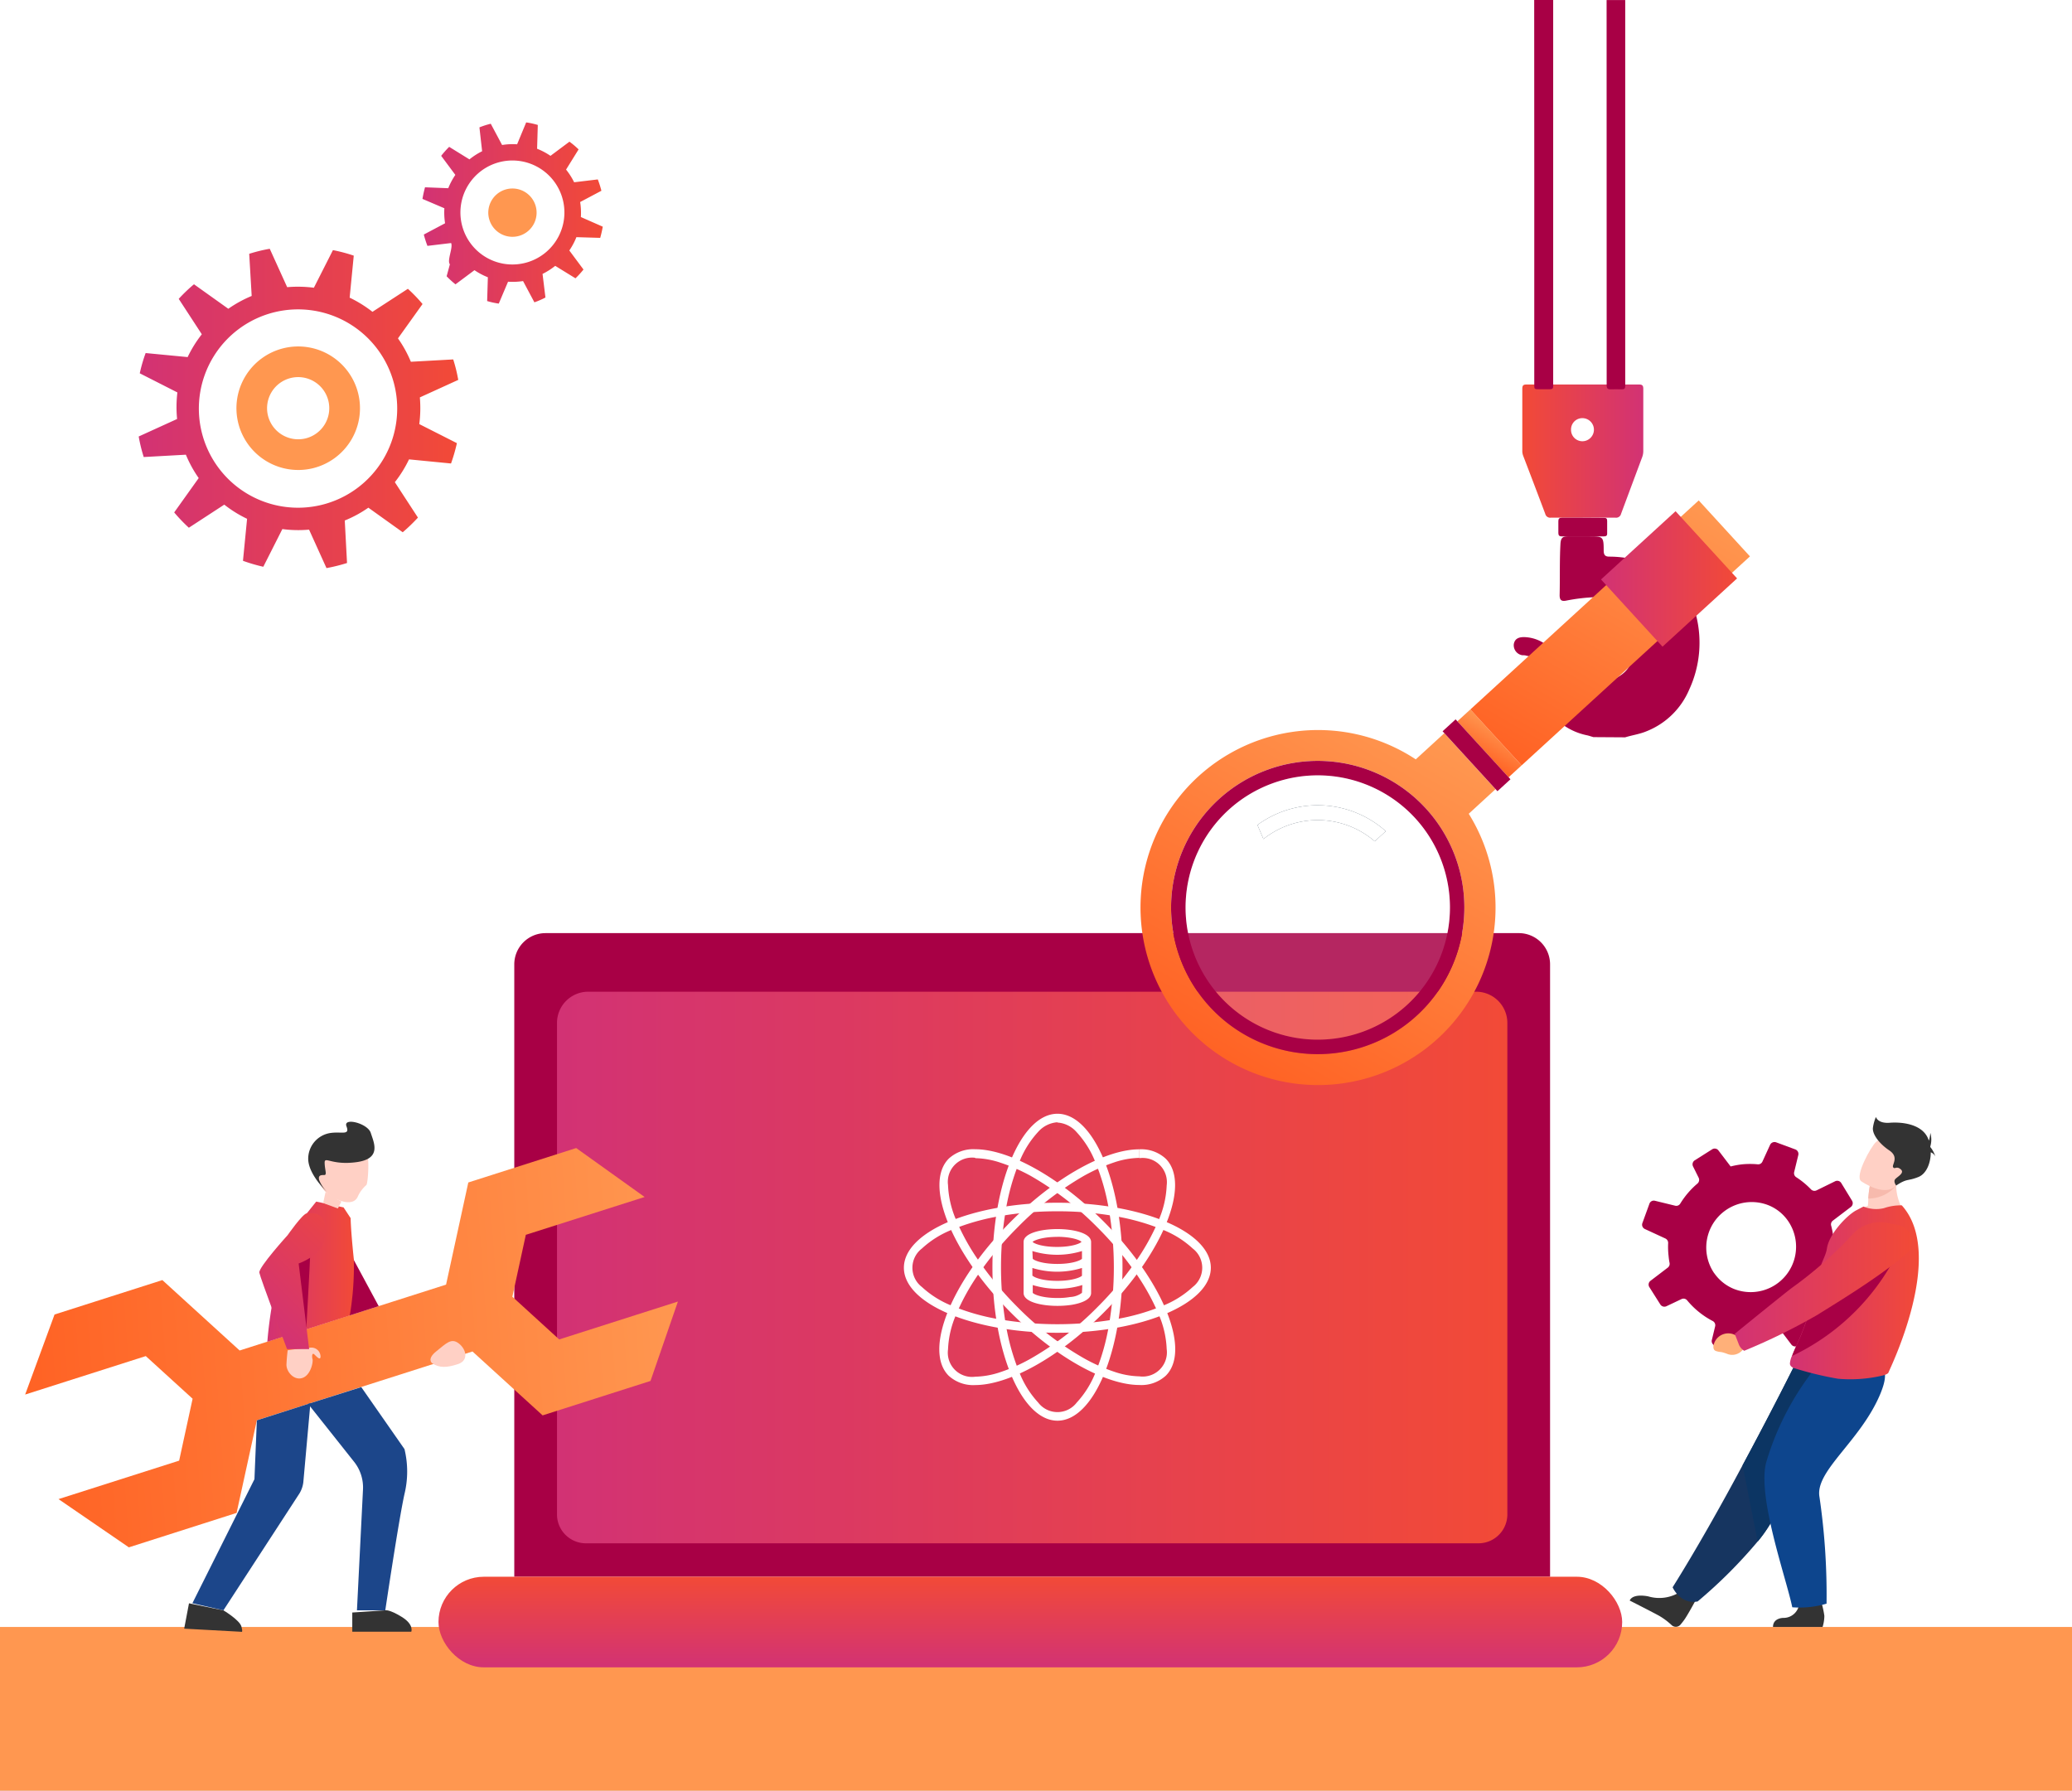 <svg xmlns="http://www.w3.org/2000/svg" xmlns:xlink="http://www.w3.org/1999/xlink" viewBox="0 0 292.5 252.79"><rect x="0" y="0" width="292.5" height="252.79" fill="#808080" stroke="none"/><defs><style>.cls-1{fill:#384857;}.cls-13,.cls-2{fill:#fff;}.cls-3{fill:#a80045;}.cls-4{fill:url(#linear-gradient);}.cls-5,.cls-8{fill:#ff9750;}.cls-6{fill:url(#linear-gradient-2);}.cls-7{fill:url(#linear-gradient-3);}.cls-10,.cls-8,.cls-9{fill-rule:evenodd;}.cls-9{fill:url(#linear-gradient-4);}.cls-10{fill:url(#linear-gradient-5);}.cls-11{fill:url(#linear-gradient-6);}.cls-12{fill:url(#linear-gradient-7);}.cls-13{opacity:0.15;}.cls-14{fill:url(#linear-gradient-8);}.cls-15{fill:url(#linear-gradient-9);}.cls-16{fill:url(#linear-gradient-10);}.cls-17{fill:#1c468a;}.cls-18{fill:#333;}.cls-19{fill:#ffd0c5;}.cls-20{fill:url(#linear-gradient-11);}.cls-21{fill:url(#linear-gradient-12);}.cls-22{fill:#ff8e4b;}.cls-23{fill:#003b72;}.cls-24{fill:#163560;}.cls-25{fill:#0c3563;}.cls-26{fill:#0d458d;}.cls-27{fill:url(#linear-gradient-13);}.cls-28{fill:#ffb079;}.cls-29{fill:url(#linear-gradient-14);}.cls-30{fill:#f7baad;}</style><linearGradient id="linear-gradient" x1="78.64" y1="178.93" x2="212.78" y2="178.93" gradientUnits="userSpaceOnUse"><stop offset="0" stop-color="#d23274"/><stop offset="1" stop-color="#f24a37"/></linearGradient><linearGradient id="linear-gradient-2" x1="145.45" y1="235.39" x2="145.45" y2="222.59" xlink:href="#linear-gradient"/><linearGradient id="linear-gradient-3" x1="2.67" y1="190.31" x2="95.52" y2="190.31" gradientTransform="translate(-12.96 3.96) rotate(-4.1)" gradientUnits="userSpaceOnUse"><stop offset="0" stop-color="#ff6224"/><stop offset="1" stop-color="#ff9750"/></linearGradient><linearGradient id="linear-gradient-4" x1="19.58" y1="57.63" x2="64.61" y2="57.63" xlink:href="#linear-gradient"/><linearGradient id="linear-gradient-5" x1="59.6" y1="30.02" x2="85.09" y2="30.02" xlink:href="#linear-gradient"/><linearGradient id="linear-gradient-6" x1="215.65" y1="63.68" x2="232.72" y2="63.68" gradientTransform="matrix(-1, 0, 0, 1, 447.62, 0)" xlink:href="#linear-gradient"/><linearGradient id="linear-gradient-7" x1="111.47" y1="157.48" x2="166.8" y2="157.48" gradientTransform="matrix(0.5, -0.86, 0.86, 0.5, -18.73, 167.14)" xlink:href="#linear-gradient-3"/><linearGradient id="linear-gradient-8" x1="165.97" y1="166.8" x2="171.55" y2="166.8" gradientTransform="translate(319 -105.96) rotate(72.61)" xlink:href="#linear-gradient-3"/><linearGradient id="linear-gradient-9" x1="168.35" y1="173.7" x2="213.25" y2="173.7" gradientTransform="matrix(0.3, 0.95, -0.95, 0.3, 336.03, -144.64)" xlink:href="#linear-gradient-3"/><linearGradient id="linear-gradient-10" x1="226" y1="81.73" x2="245.21" y2="81.73" gradientTransform="translate(454.98 -36.86) rotate(132.47)" xlink:href="#linear-gradient"/><linearGradient id="linear-gradient-11" x1="37.69" y1="179.52" x2="49.96" y2="179.52" xlink:href="#linear-gradient"/><linearGradient id="linear-gradient-12" x1="37.16" y1="187.1" x2="48.91" y2="175.34" gradientUnits="userSpaceOnUse"><stop offset="0" stop-color="#d23274"/><stop offset="1" stop-color="#e94348"/></linearGradient><linearGradient id="linear-gradient-13" x1="252.68" y1="182.42" x2="270.87" y2="182.42" xlink:href="#linear-gradient"/><linearGradient id="linear-gradient-14" x1="244.89" y1="181.61" x2="269.94" y2="181.61" xlink:href="#linear-gradient"/></defs><title>6_Fixing@web</title><g id="Layer_2" data-name="Layer 2"><g id="Layer_1-2" data-name="Layer 1"><rect class="cls-1" x="220.36" y="229.68" width="72.14" height="5.7"/><rect class="cls-2" width="292.5" height="252.79"/><path class="cls-3" d="M218.82,136.14v86.45H72.6V136.14A4.41,4.41,0,0,1,77,131.73h137.4A4.41,4.41,0,0,1,218.82,136.14Z"/><path class="cls-4" d="M83,140H208.38a4.41,4.41,0,0,1,4.41,4.41v69.38a4.08,4.08,0,0,1-4.08,4.08h-126a4.08,4.08,0,0,1-4.08-4.08V144.41A4.41,4.41,0,0,1,83,140Z"/><rect class="cls-5" y="229.68" width="292.5" height="23.11"/><rect class="cls-6" x="61.9" y="222.59" width="167.1" height="12.79" rx="6.4"/><polygon class="cls-7" points="20.58 191.44 3.55 196.87 7.7 185.57 22.92 180.71 33.83 190.65 62.97 181.35 66.11 166.93 81.34 162.07 91 168.98 74.23 174.32 72.33 183.06 78.94 189.09 95.7 183.74 91.83 194.95 76.6 199.81 66.7 190.79 36.26 200.5 33.4 213.58 18.19 218.44 8.26 211.63 25.29 206.2 27.19 197.46 20.58 191.44"/><path class="cls-8" d="M44.17,66.1a8.72,8.72,0,1,0-10.54-6.39A8.73,8.73,0,0,0,44.17,66.1Zm-6.34-7.42a4.39,4.39,0,1,1,5.31,3.21A4.4,4.4,0,0,1,37.83,58.68Z"/><path class="cls-9" d="M55.66,54.3A14,14,0,1,1,38.77,44.07,14,14,0,0,1,55.66,54.3ZM35.53,41.78a17.35,17.35,0,0,0-3.3,1.81l-4.85-3.46a23.25,23.25,0,0,0-2.15,2.06l3.26,5a17.1,17.1,0,0,0-2,3.22l-5.93-.57a21.76,21.76,0,0,0-.83,2.86l5.31,2.7A17.52,17.52,0,0,0,25,59.15l-5.42,2.47a22.3,22.3,0,0,0,.71,2.9l5.95-.33a17.05,17.05,0,0,0,1.81,3.3l-3.46,4.85a23.41,23.41,0,0,0,2.07,2.16l5-3.26a17.06,17.06,0,0,0,3.22,2l-.58,5.93a23.61,23.61,0,0,0,2.87.84l2.69-5.32a17,17,0,0,0,3.77.08l2.46,5.43a24.08,24.08,0,0,0,2.9-.72l-.32-6A16.81,16.81,0,0,0,52,71.67l4.85,3.47A24.75,24.75,0,0,0,59,73.07l-3.26-5a17.1,17.1,0,0,0,2-3.22l5.93.58a24.09,24.09,0,0,0,.83-2.87l-5.31-2.69a17.61,17.61,0,0,0,.08-3.77l5.42-2.47a21.77,21.77,0,0,0-.71-2.89L58,51.07a16.86,16.86,0,0,0-1.82-3.3l3.47-4.85a22.11,22.11,0,0,0-2.07-2.15l-5,3.25a17.59,17.59,0,0,0-3.22-2l.58-5.93A22.36,22.36,0,0,0,47,35.31l-2.69,5.31a17.6,17.6,0,0,0-3.77-.08l-2.46-5.42a22.3,22.3,0,0,0-2.9.71Z"/><path class="cls-10" d="M79.34,27.8A7.34,7.34,0,1,1,70.12,23,7.34,7.34,0,0,1,79.34,27.8ZM68.06,21.35a9.58,9.58,0,0,0-1.79,1.15l-2.86-1.77A13.3,13.3,0,0,0,62.28,22l2,2.69a9.6,9.6,0,0,0-1,1.88L60,26.44a15.48,15.48,0,0,0-.36,1.64l3.09,1.32a10,10,0,0,0,.1,2.12l-3,1.59a14.2,14.2,0,0,0,.51,1.6l3.34-.4c.31.63-.61,2.47-.17,3L63.05,39a12.24,12.24,0,0,0,1.25,1.14l2.68-2a9.37,9.37,0,0,0,1.89,1l-.1,3.36a11.13,11.13,0,0,0,1.64.36l1.31-3.09a10,10,0,0,0,2.12-.09l1.6,3A11.44,11.44,0,0,0,77,42l-.41-3.33a10.07,10.07,0,0,0,1.79-1.14l2.86,1.76a13.3,13.3,0,0,0,1.13-1.24l-2-2.69a9.6,9.6,0,0,0,1-1.88l3.36.1A15.48,15.48,0,0,0,85.09,32L82,30.64a10,10,0,0,0-.1-2.12l3-1.59a14.2,14.2,0,0,0-.51-1.6l-3.34.4a9.67,9.67,0,0,0-1.14-1.79l1.77-2.85A12.24,12.24,0,0,0,80.39,20l-2.68,2a9.37,9.37,0,0,0-1.89-1l.1-3.36a11.13,11.13,0,0,0-1.64-.36L73,20.37a9.4,9.4,0,0,0-2.12.1l-1.6-3a11.44,11.44,0,0,0-1.6.51Z"/><path class="cls-5" d="M71.31,26.77a3.41,3.41,0,1,1-2.22,4.28A3.41,3.41,0,0,1,71.31,26.77Z"/><path class="cls-3" d="M229.42,104.09c1-.31,2.05-.45,3-.85a10.9,10.9,0,0,0,6.05-5.91,15.74,15.74,0,0,0,1-10.32c-1.16-4.73-4.43-7.19-9.05-8.08a15.29,15.29,0,0,0-3.23-.35c-.58,0-.78-.22-.8-.8,0-2.07-.07-2.07-2.15-2.07-1,0-1.93,0-2.89,0-.69,0-1,.17-1.06,1-.14,2.44-.06,4.88-.12,7.31,0,.7.26.9.93.77a25.86,25.86,0,0,1,4.21-.49c3.17-.06,4.75,1.11,5.36,4.26a7.09,7.09,0,0,1-.81,5.73c-1.6,2.28-6.63,3.49-9.1,0-.4-.57-.73-1.18-1.12-1.76a5.41,5.41,0,0,0-4.5-2.59c-.76,0-1.31.23-1.44,1a1.43,1.43,0,0,0,1.2,1.56c.2,0,.42,0,.62.08a1.15,1.15,0,0,1,1.07,1.22,13.29,13.29,0,0,0,1,4.65,8.86,8.86,0,0,0,6.49,5.36c.29.07.57.17.86.25Z"/><path class="cls-11" d="M214.9,54.93c0,2.89,0,5.79,0,8.69a1.93,1.93,0,0,0,.12.71c1.05,2.74,2.09,5.47,3.12,8.21a.71.71,0,0,0,.79.54c.52,0,1,0,1.56,0q3.78,0,7.56,0a.71.71,0,0,0,.79-.54c1-2.69,2-5.37,3-8.05a2.51,2.51,0,0,0,.14-.81c0-2.93,0-5.86,0-8.79,0-.48-.16-.61-.62-.61H215.54C215,54.27,214.9,54.44,214.9,54.93Zm6.88,5.72a1.59,1.59,0,0,1,1.6-1.62,1.63,1.63,0,1,1,0,3.26A1.6,1.6,0,0,1,221.78,60.65Z"/><path class="cls-3" d="M216.59,46.16v8.12c0,.66,0,.67.67.67.49,0,1,0,1.47,0s.54-.13.53-.53v-.13c0-1.64,0-3.26,0-4.9s0-41.78,0-49.39h-2.68C216.6,7.7,216.59,45.6,216.59,46.16Z"/><path class="cls-3" d="M226.81,49.4c0,1.63,0,3.26,0,4.89v.09c0,.45.15.6.59.58s1,0,1.56,0c.32,0,.47-.09.47-.44v-.23c0-4.6,0-45.7,0-54.28H226.8C226.81,7.94,226.81,47.85,226.81,49.4Z"/><path class="cls-3" d="M223.42,73.09c-1,0-1.95,0-2.92,0-.39,0-.52.14-.51.52,0,.53,0,1.07,0,1.61,0,.33.1.5.47.5,2,0,4,0,5.95,0,.32,0,.48-.08.47-.43,0-.59,0-1.17,0-1.76,0-.32-.13-.43-.44-.42Z"/><path class="cls-2" d="M137.68,163.5a11.77,11.77,0,0,1,3.53.63A25.24,25.24,0,0,1,145.5,166a43.72,43.72,0,0,1,9.4,7.25,46.74,46.74,0,0,1,5.32,6.31,31.78,31.78,0,0,1,3.35,6,13.6,13.6,0,0,1,1.13,4.89,3.42,3.42,0,0,1-3.86,3.85,11.75,11.75,0,0,1-3.52-.64,24.55,24.55,0,0,1-4.3-1.91,43.4,43.4,0,0,1-9.4-7.25,47.39,47.39,0,0,1-5.31-6.31,31.18,31.18,0,0,1-3.35-6,13.69,13.69,0,0,1-1.13-4.9,3.42,3.42,0,0,1,3.85-3.84h0m0-1.21a5.11,5.11,0,0,0-3.74,1.32c-3.58,3.59.37,13.35,8.83,21.81,6.34,6.35,13.42,10.15,18.07,10.15a5.09,5.09,0,0,0,3.74-1.32c3.59-3.58-.37-13.35-8.83-21.81-6.34-6.34-13.41-10.15-18.07-10.15Z"/><path class="cls-2" d="M160.84,162.29v1.21a3.42,3.42,0,0,1,3.86,3.84,13.69,13.69,0,0,1-1.13,4.9,31.72,31.72,0,0,1-3.35,6,46.74,46.74,0,0,1-5.32,6.31,43.4,43.4,0,0,1-9.4,7.25,24.47,24.47,0,0,1-4.29,1.91,11.81,11.81,0,0,1-3.53.64,3.42,3.42,0,0,1-3.85-3.85,13.6,13.6,0,0,1,1.13-4.89,31.24,31.24,0,0,1,3.35-6,47.39,47.39,0,0,1,5.31-6.31A43.72,43.72,0,0,1,153,166a25.31,25.31,0,0,1,4.3-1.91,11.71,11.71,0,0,1,3.52-.63v-1.21m0,0c-4.65,0-11.73,3.81-18.07,10.15-8.46,8.46-12.41,18.23-8.83,21.81a5.11,5.11,0,0,0,3.74,1.32c4.66,0,11.73-3.81,18.07-10.15,8.46-8.46,12.42-18.22,8.83-21.81a5.09,5.09,0,0,0-3.74-1.32Z"/><path class="cls-2" d="M149.26,171a46.34,46.34,0,0,1,8.22.7,31.38,31.38,0,0,1,6.63,1.89,13.57,13.57,0,0,1,4.26,2.66,3.42,3.42,0,0,1,0,5.44,13.57,13.57,0,0,1-4.26,2.66,30.79,30.79,0,0,1-6.63,1.89,48.61,48.61,0,0,1-16.44,0,30.79,30.79,0,0,1-6.63-1.89,13.57,13.57,0,0,1-4.26-2.66,3.42,3.42,0,0,1,0-5.44,13.57,13.57,0,0,1,4.26-2.66,31.38,31.38,0,0,1,6.63-1.89,46.42,46.42,0,0,1,8.22-.7m0-1.21c-12,0-21.66,4.11-21.66,9.18s9.7,9.18,21.66,9.18,21.67-4.11,21.67-9.18-9.7-9.18-21.67-9.18Z"/><path class="cls-2" d="M149.26,158.47a3.93,3.93,0,0,1,2.72,1.35,13.57,13.57,0,0,1,2.66,4.26,30.79,30.79,0,0,1,1.89,6.63,47.94,47.94,0,0,1,0,16.44,30.79,30.79,0,0,1-1.89,6.63A13.57,13.57,0,0,1,152,198a3.42,3.42,0,0,1-5.44,0,13.57,13.57,0,0,1-2.66-4.26,31.38,31.38,0,0,1-1.89-6.63,48.61,48.61,0,0,1,0-16.44,31.38,31.38,0,0,1,1.89-6.63,13.57,13.57,0,0,1,2.66-4.26,4,4,0,0,1,2.72-1.35m0-1.2c-5.07,0-9.18,9.7-9.18,21.66s4.11,21.67,9.18,21.67,9.18-9.7,9.18-21.67-4.11-21.66-9.18-21.66Z"/><path class="cls-2" d="M149.26,173.51c-2.29,0-4.76.57-4.76,1.81v7.22c0,1.24,2.47,1.81,4.75,1.81h.06a13.27,13.27,0,0,0,2-.15c1.72-.29,2.72-.89,2.72-1.66v-7.22C154,174.08,151.55,173.51,149.26,173.51Zm3.48,9a3,3,0,0,1-1.66.59,10.08,10.08,0,0,1-1.82.14c-2.17,0-3.31-.51-3.47-.73v-1.1a11.87,11.87,0,0,0,7,0Zm-7-5.9a11.87,11.87,0,0,0,7,0v1.09c-.17.21-1.3.73-3.48.73s-3.31-.52-3.47-.73Zm0,3.49V179a11.87,11.87,0,0,0,7,0v1.09c-.17.21-1.31.73-3.48.73S146,180.32,145.79,180.11Zm3.48-5.5c2.12,0,3.28.49,3.45.71-.17.23-1.33.72-3.45.72s-3.29-.49-3.45-.72C146,175.1,147.15,174.61,149.27,174.61Z"/><path class="cls-12" d="M199.86,107.2a25.06,25.06,0,1,0,7.48,7.68l3.78-3.47-7.23-7.9Zm1.43,6.94a20.7,20.7,0,1,1-29.24-1.3A20.69,20.69,0,0,1,201.29,114.14Z"/><path class="cls-3" d="M172.05,112.84a20.7,20.7,0,1,0,29.24,1.3A20.7,20.7,0,0,0,172.05,112.84Zm27.74,2.67a18.66,18.66,0,1,1-26.37-1.16A18.68,18.68,0,0,1,199.79,115.51Z"/><path class="cls-13" d="M199.79,115.51a18.66,18.66,0,1,1-26.37-1.16A18.68,18.68,0,0,1,199.79,115.51Z"/><path class="cls-1" d="M178.36,118.45a12.31,12.31,0,0,1,15.71.32l1.55-1.42a9.32,9.32,0,0,0-.76-.65,14.43,14.43,0,0,0-17.35-.24Z"/><path class="cls-2" d="M177.51,116.46a14.43,14.43,0,0,1,17.35.24,9.32,9.32,0,0,1,.76.65l-1.55,1.42a12.31,12.31,0,0,0-15.71-.32Z"/><rect class="cls-14" x="204.9" y="103.7" width="10.71" height="2.49" transform="translate(274.82 330.89) rotate(-132.47)"/><rect class="cls-15" x="221.93" y="67.5" width="10.71" height="43.7" transform="translate(314.86 317.33) rotate(-132.47)"/><rect class="cls-3" x="202.68" y="105.38" width="11.47" height="2.49" transform="translate(270.51 332.35) rotate(-132.47)"/><rect class="cls-16" x="229.18" y="74.6" width="12.86" height="14.27" transform="translate(334.41 310.71) rotate(-132.47)"/><path class="cls-17" d="M36.26,200.51l7.56-2.42-1,11.16a4,4,0,0,1-.54,1.57L31.54,227.33l-4.38-1,8.76-17.51Z"/><path class="cls-17" d="M43.5,198.19,51,195.82l6.1,8.75a13.43,13.43,0,0,1,0,6.34c-.82,3.7-2.71,16.42-2.71,16.42h-4l.85-17A5.82,5.82,0,0,0,50,206.38Z"/><path class="cls-18" d="M49.73,227.64v2.71h8.33s.43-1-1.36-2.1-2.32-.92-2.32-.92Z"/><path class="cls-18" d="M26,229.92l.68-3.58,4.87,1s2.28,1.36,2.53,2.28,0,.74,0,.74Z"/><polygon class="cls-3" points="49.52 177.08 53.46 184.39 49.33 185.71 49.52 177.08"/><path class="cls-19" d="M40.61,190.62s-.13,1-.17,2,1.05,2.3,2.24,1.91,1.55-2.26,1.44-2.65-.08-1,.27-.66.84.87.86.29a1.29,1.29,0,0,0-1.52-1.25C42.64,190.31,40.61,190.62,40.61,190.62Z"/><path class="cls-20" d="M43.32,171.28l1.32-1.65,3.86.82,1,1.52s0,1.53.45,5.81a41.91,41.91,0,0,1-.57,7.93l-11.64,3.71a56.73,56.73,0,0,1,.9-6.47c.54-2.1,3.79-9.54,3.79-9.54Z"/><polygon class="cls-19" points="45.62 169.84 45.95 168.31 48.19 169.63 47.7 170.6 45.62 169.84"/><path class="cls-19" d="M44.88,166.2a4,4,0,0,0,1.5,2.44c1.25.89,3.39,1.71,4.09.37a4.75,4.75,0,0,1,1.25-1.72c.23-.25.49-4.07,0-4.59S43.89,161.22,44.88,166.2Z"/><path class="cls-18" d="M46.13,168.23s-2.52-2.32-2.62-4.54a3.68,3.68,0,0,1,3.25-3.76c1.54-.19,2.65.37,2.15-.93s3-.43,3.43.93,1.59,3.64-2,4.13-4.54-.92-4.51.12.37,1.7-.06,1.7-.88,0-.72.69A5,5,0,0,0,46.13,168.23Z"/><path class="cls-3" d="M40.21,188.42s.23-9.9,1.5-11.6,2.22-3.28,2.11-.38-.57,10.89-.57,10.89Z"/><path class="cls-19" d="M61,192.44s-.8-.57.6-1.68,2.09-1.93,3.16-1.11,1.44,2.41-.1,2.92S62,193.15,61,192.44Z"/><path class="cls-21" d="M43.32,171.28c-.61.07-2.71,3.08-2.71,3.08s-4.13,4.56-4,5.3,3.91,10.79,3.91,10.79h3.12l-1.48-12.08s3.33-1.17,3.58-3.27C45.73,175.1,47,170.84,43.32,171.28Z"/><path class="cls-22" d="M245.31,187l-.78.63a2,2,0,0,0-2.63,1.78s-.13,1.08.56,1.08.4-.11,1.38-.09a1.76,1.76,0,0,0,1.92-1.27l.46-.67Z"/><path class="cls-23" d="M245.4,188.39a1.59,1.59,0,0,1-.58-1.13s7.23-5.92,8-6.4a88.13,88.13,0,0,0,8.31-7.93c1.24-1.42,2.77-.87,4.52-.37l1.44.41a2.41,2.41,0,0,1,.76,4.12c-4,3.33-10.7,7.07-12,7.86a68.9,68.9,0,0,1-9.18,4.27A3.74,3.74,0,0,1,245.4,188.39Z"/><path class="cls-18" d="M237.15,224.75a5.47,5.47,0,0,1-4.44.62s-2.17-.5-2.65.58c0,0,3.33,1.69,4.17,2.16a9.63,9.63,0,0,1,1.76,1.32.87.87,0,0,0,1.26-.1c.15-.18.32-.39.5-.64.51-.7,1.71-2.94,1.71-2.94Z"/><path class="cls-24" d="M236.12,224.08s1.07,2.46,3.53,2a68.42,68.42,0,0,0,8.48-8.47,19.13,19.13,0,0,0,2.64-4.12c2.29-5.3,8.47-13.2,12.39-17.21l-9.82-3.55s-3.15,6.33-7.34,14.11C243,212.45,239.43,218.8,236.12,224.08Z"/><path class="cls-3" d="M235.69,178.29a.67.67,0,0,1-.25.66L233,180.81a.67.67,0,0,0-.16.9l1.55,2.45a.68.68,0,0,0,.86.24l2.11-1a.66.66,0,0,1,.81.17,11.71,11.71,0,0,0,3.61,2.92.67.67,0,0,1,.34.76l-.46,1.91a.66.66,0,0,0,.42.79l2.71,1a.68.68,0,0,0,.85-.36l1.11-2.37a.67.67,0,0,1,.6-.39,10.69,10.69,0,0,0,1.12-.07,11.51,11.51,0,0,0,2-.4.69.69,0,0,1,.74.24l1.68,2.22a.68.68,0,0,0,.89.16l2.44-1.55a.69.69,0,0,0,.25-.88l-1.16-2.36a.69.69,0,0,1,.13-.78,11.53,11.53,0,0,0,2.15-2.94.69.69,0,0,1,.76-.34l2.27.56a.69.69,0,0,0,.81-.43l1-2.73a.67.67,0,0,0-.35-.82l-2.78-1.29a.7.7,0,0,1-.4-.61c0-.32,0-.65-.07-1a11.77,11.77,0,0,0-.33-1.79.66.66,0,0,1,.24-.7l2.54-1.93a.67.67,0,0,0,.16-.9L259.92,167a.67.67,0,0,0-.86-.24l-2.61,1.28a.68.68,0,0,1-.79-.13,11.58,11.58,0,0,0-2.1-1.73.67.67,0,0,1-.28-.72l.58-2.39a.68.68,0,0,0-.43-.81l-2.7-1a.69.69,0,0,0-.85.36L248.79,164a.65.65,0,0,1-.64.37,11.68,11.68,0,0,0-2.21,0,12.34,12.34,0,0,0-1.63.3l-1.72-2.26a.66.66,0,0,0-.89-.16l-2.45,1.55a.67.67,0,0,0-.25.86l.8,1.61a.69.69,0,0,1-.17.81,11.73,11.73,0,0,0-2.43,2.83.65.65,0,0,1-.72.3l-2.87-.7a.65.65,0,0,0-.76.41l-1,2.75a.67.67,0,0,0,.35.83l2.9,1.34a.69.69,0,0,1,.39.65,11,11,0,0,0,.06,1.81C235.58,177.65,235.63,178,235.69,178.29Zm6.3,1.45a6.42,6.42,0,0,1,7.77-9.55,6.16,6.16,0,0,1,2.62,2.12,6.41,6.41,0,0,1-7.65,9.63A6.23,6.23,0,0,1,242,179.74Z"/><path class="cls-25" d="M246,206.85l2.13,10.77a19.13,19.13,0,0,0,2.64-4.12c2.29-5.3,8.47-13.2,12.39-17.21l-9.82-3.55S250.19,199.07,246,206.85Z"/><path class="cls-18" d="M254,226.18a2.22,2.22,0,0,1-2.27,2.22s-1.44,0-1.44,1.28h7a5.37,5.37,0,0,0,.25-1.58,12.69,12.69,0,0,0-.81-3Z"/><path class="cls-26" d="M256.56,192.74a39.29,39.29,0,0,0-7.16,13.47c-1.51,4.72,2.77,16.57,3.61,20.69a13.32,13.32,0,0,0,4.84-.51,95.26,95.26,0,0,0-1-15.07c-.65-3.67,5.76-7.84,8.56-14.47,1.9-4.52-.41-4.44-3.26-4.55Z"/><path class="cls-19" d="M261.61,171.28c2.44,1.38,7.42.11,7.42.11a7,7,0,0,1-1.1-6l-1.91,1-2.06,1a17.41,17.41,0,0,0-.22,1.84q0,.45-.06,1A6.51,6.51,0,0,0,261.61,171.28Z"/><path class="cls-27" d="M252.68,192.49c0,.43.5.63.6.65a46.67,46.67,0,0,0,6.2,1.5,19.91,19.91,0,0,0,6.13-.42c.28-.06.94-.23,1-.5s8.18-16.57,1.86-23.56a7.43,7.43,0,0,0-2.53.4,4.72,4.72,0,0,1-2.88-.23l-1.07.56c-1.32.73-3.8,3.33-4.09,5.37-.15,1-.74,1.81-.91,2.72-.07.34-.13.67-.2,1-.13.63-.26,1.23-.4,1.8-.37,1.54-.76,2.87-1.15,4s-.81,2.23-1.17,3.08c-.47,1.1-.86,1.92-1.1,2.55A3,3,0,0,0,252.68,192.49Z"/><path class="cls-3" d="M253,191.42a31.94,31.94,0,0,0,15.44-15.78s-9.32,3.43-11.62,4.33c-.13.63-.26,1.23-.4,1.8-.37,1.54-.76,2.87-1.15,4s-.81,2.23-1.17,3.08C253.59,190,253.2,190.79,253,191.42Z"/><path class="cls-28" d="M246.24,188.29l-1,.36a2.12,2.12,0,0,0-3.22.88s-.45,1,.26,1.21.45,0,1.45.35a1.9,1.9,0,0,0,2.35-.62l.67-.5Z"/><path class="cls-29" d="M245.43,189.69l-.54-1.39s7.49-6.11,8.26-6.63a57.15,57.15,0,0,0,8.22-7.24,5.28,5.28,0,0,1,5.14-1.78l1.57.33a2.34,2.34,0,0,1,1,4.06c-4.15,3.56-11.14,7.68-12.45,8.54a87,87,0,0,1-10.4,5.11A1.84,1.84,0,0,1,245.43,189.69Z"/><path class="cls-30" d="M263.74,169.2a5.15,5.15,0,0,0,3.95-1.84,19.32,19.32,0,0,1-1.67-1l-2.06,1A17.41,17.41,0,0,0,263.74,169.2Z"/><path class="cls-19" d="M262.72,166.74s3.63,2.61,5.21.32,3.13-3.49.88-5.25-3.31-1.2-4-.57S261.81,166,262.72,166.74Z"/><path class="cls-18" d="M264.4,159.18a5.94,5.94,0,0,1,.42-1.5s.23.95,1.95.82,4.46.17,5.37,2.13c.06.13.11.26.16.39a4.76,4.76,0,0,0,.2-1.09,3.32,3.32,0,0,1,0,1.9h0s0,.06,0,.1a3.83,3.83,0,0,1,.7,1.32,1.21,1.21,0,0,0-.64-.58c0,1.53-.61,3-1.7,3.47-1.59.65-1.58.16-3.18,1.22,0,0-.43-.54-.14-.89s1.4-.88.78-1.4-.84.06-1.07-.29.91-1.4-.55-2.38S264.27,160.06,264.4,159.18Z"/></g></g></svg>